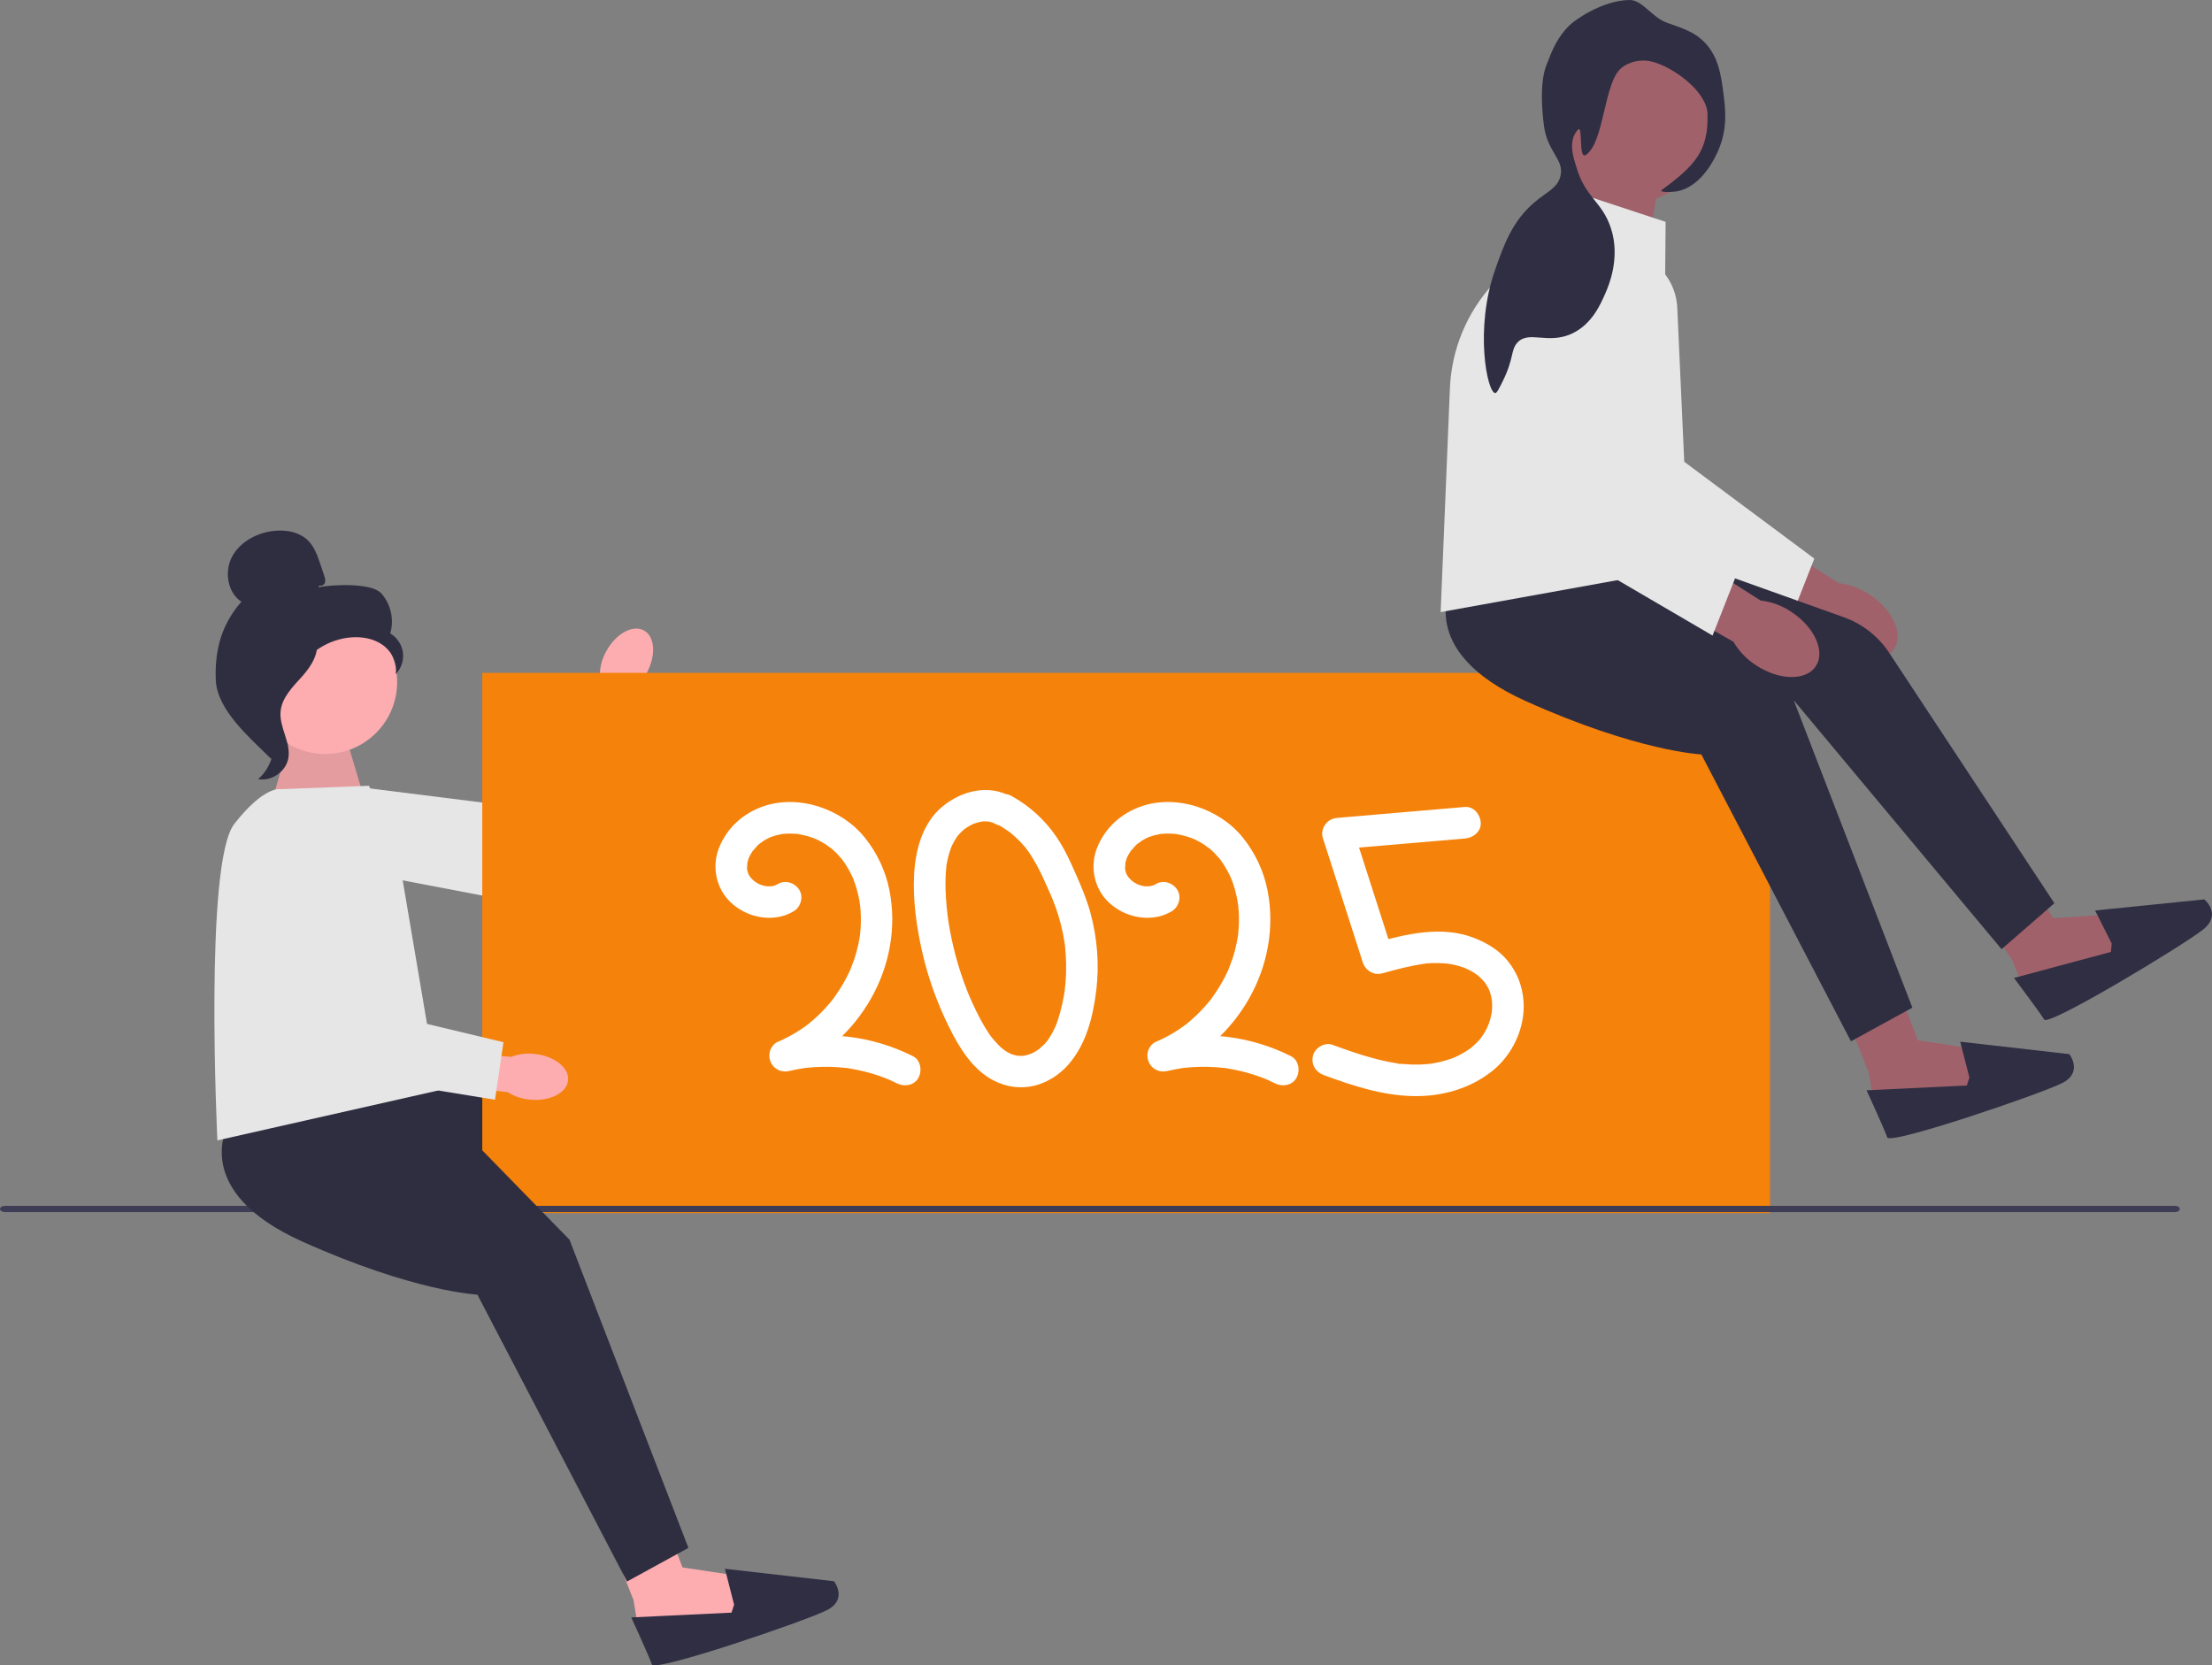 <svg xmlns="http://www.w3.org/2000/svg" width="841.387" height="633.525" viewBox="0 0 841.387 633.525" xmlns:xlink="http://www.w3.org/1999/xlink" role="img" artist="Katerina Limpitsouni" source="https://undraw.co/"><rect x="0" y="0" width="841.387" height="633.525" fill="#808080" stroke="none"/><polygon points="333.049 444.238 355.055 446.23 382.385 460.11 386.892 444.013 390.829 423.634 382.628 413.976 368.463 423.634 338.844 420.415 333.049 444.238" fill="#fdadb0" stroke-width="0"/><polygon points="152.404 413.343 135.489 462.795 257.182 428.025 335.736 449.917 347.326 424.806 260.402 388.105 193.061 415.464 152.404 413.343" fill="#2f2e41" stroke-width="0"/><path d="m384.855,422.762l2.576,1.932-15.991,30.266s10.802,6.302,14.021,6.302,14.203-62.323,12.916-71.527c-1.288-9.204-9.658-6.249-9.658-6.249l-18.069,38.171,14.205,1.106 0-0h-0Z" fill="#2f2e41" stroke-width="0"/><path id="uuid-1b18f281-de0d-4de5-a01b-8589a33a6e3c-1395" d="m228.182,256.257l-15.112,28.14,11.03,6.309,15.882-27.933c2.496-1.719,4.543-4.011,5.972-6.684,3.667-6.641,3.214-13.913-1.011-16.245s-10.621,1.158-14.285,7.797c-1.501,2.634-2.35,5.588-2.475,8.617l-0-0Z" fill="#fdadb0" stroke-width="0"/><polygon points="116.773 327.967 193.459 342.59 240.766 268.304 221.92 256.71 185.535 305.554 116.382 296.888 116.773 327.967" fill="#e6e6e6" stroke-width="0"/><rect x="183.444" y="255.97" width="489.833" height="205.51" fill="#f5820a" stroke-width="0"/><polygon points="102.408 308.683 110.779 279.064 131.383 279.708 138.466 303.532 102.408 308.683" fill="#fdadb0" stroke-width="0"/><polygon points="102.408 308.683 110.779 279.064 131.383 279.708 138.466 303.532 102.408 308.683" isolation="isolate" opacity=".1" stroke-width="0"/><circle cx="123.699" cy="259.476" r="27.363" fill="#fdadb0" stroke-width="0"/><path d="m121.515,222.689l-.414.71c5.353-1.064,20.225-1.752,23.891,2.29s5.019,10.051,3.44,15.274c2.598,1.518,4.433,4.276,4.829,7.258s-.655,6.124-2.766,8.268c.815-4.23-1.461-8.679-4.976-11.169-3.515-2.49-8.045-3.222-12.334-2.818-7.786.734-15.143,5.158-19.441,11.691-3.564,5.416-5.451,12.489-11.125,15.625-1.173.648,1.907,3.141,1.118,4.224-1.251,1.717-.216-1.033,1.021.694s-.194,3.899.805,5.773c.999,1.875-.652,7.035-2.469,8.136-8.134-8.063-20.608-18.597-21.022-30.043-.414-11.446,2.21-21.064,9.74-29.695-5.283-3.513-6.528-11.37-3.604-17.001,2.924-5.631,9.128-9.036,15.417-9.879,4.897-.657,10.336.25,13.759,3.813,2.268,2.36,3.379,5.57,4.426,8.671.492,1.458.984,2.915,1.476,4.373.293.869.589,1.804.335,2.685-.254.881-1.314,1.58-2.106,1.118h0v0-0Z" fill="#2f2e41" stroke-width="0"/><path d="m120.684,242.661l-.496.343c1.636,5.071-1.704,10.336-5.259,14.305-3.556,3.968-7.738,8.053-8.209,13.36-.535,6.024,3.983,11.776,2.957,17.737-.881,5.12-6.399,8.947-11.503,7.978,5.165-4.41,7.28-12.067,5.11-18.502-1.328-3.937-4.105-7.501-4.169-11.655-.063-4.109,2.547-7.719,5.038-10.988,4.322-5.671,9.441-11.812,16.53-12.577h0l0-0v-0Z" fill="#2f2e41" stroke-width="0"/><path d="m827.271,458.726H1.881c-1.043,0-1.881.53-1.881,1.19s.838,1.19,1.881,1.19h825.39c1.043,0,1.881-.53,1.881-1.19s-.838-1.19-1.881-1.19Z" fill="#3f3d56" stroke-width="0"/><polygon points="627.402 91.271 631.276 67.063 605.131 56.411 601.257 93.208 627.402 91.271" fill="#a0616a" stroke-width="0"/><path id="uuid-21077125-a9ce-4d78-89d9-fa9488c9c891-1396" d="m697.811,246.556c8.843,5.784,18.996,5.909,22.676.281s-.506-14.878-9.353-20.663c-3.502-2.359-7.519-3.845-11.713-4.334l-37.779-24.033-10.9,17.969,38.401,21.785c2.13,3.648,5.103,6.733,8.67,8.996h-0Z" fill="#a0616a" stroke-width="0"/><path d="m613.299,95.39h-0c-13.849,1.137-23.485,14.269-20.414,27.821l15.763,69.574,72.547,42.412,8.929-22.694-49.481-36.832-2.649-58.542c-.585-12.934-11.79-22.799-24.695-21.739Z" fill="#e6e6e6" stroke-width="0"/><polygon points="750.122 342.419 765.485 365.399 768.345 372.598 776.768 377.925 808.722 363.092 801.8 347.933 781.055 349.302 772.53 336.223 750.122 342.419" fill="#a0616a" stroke-width="0"/><path d="m803.25,358.958l-.319,3.168-36.859,9.911s9.842,13.098,11.488,15.823,53.428-28.544,60.561-34.34.352-11.37.352-11.37l-41.55,4.217,6.326,12.591h0l-0.0 0Z" fill="#2f2e43" stroke-width="0"/><path d="m580.161,214.138l-4.092,9.673s-8.929,27.531,36.832,37.204c45.761,9.673,69.571,5.581,69.571,5.581l78.872,94.498,20.09-17.486-62.838-95.27c-4.129-6.26-10.18-11.008-17.242-13.53l-94.658-33.801-26.535,13.131h-0v-0Z" fill="#2f2e41" stroke-width="0"/><polygon points="700.734 382.441 710.844 408.169 712.103 415.812 719.197 422.812 753.579 415.133 750.047 398.846 729.488 395.761 723.947 381.166 700.734 382.441" fill="#a0616a" stroke-width="0"/><path d="m749.114,409.927l-.987,3.027-38.124,1.825s6.823,14.895,7.85,17.909,58.285-16.497,66.49-20.639,2.768-11.034,2.768-11.034l-41.494-4.738,3.496,13.65h0Z" fill="#2f2e43" stroke-width="0"/><path d="m558.37,213.932l-6.061,8.578s-14.593,24.994,28.053,44.201c42.646,19.207,66.782,20.285,66.782,20.285l56.912,109.14,23.356-12.801-45.241-117.256-44.1-40.467-79.702-11.68 0.0 0v0Z" fill="#2f2e41" stroke-width="0"/><polygon points="230.853 582.964 240.963 608.691 242.223 616.334 249.317 623.335 283.699 615.655 280.167 599.368 259.607 596.284 254.067 581.688 230.853 582.964" fill="#fdadb0" stroke-width="0"/><path d="m279.234,610.449l-.987,3.027-38.124,1.825s6.823,14.895,7.85,17.909,58.285-16.497,66.49-20.639c8.205-4.141,2.769-11.034,2.769-11.034l-41.494-4.738,3.496,13.65h0-0Z" fill="#2f2e43" stroke-width="0"/><path d="m92.812,419.442l-6.061,8.578s-14.593,24.994,28.053,44.201c42.646,19.207,66.782,20.285,66.782,20.285l56.912,109.14,23.356-12.801-45.241-117.256-57.459-58.858-66.343,6.71-0.0 0v0Z" fill="#2f2e41" stroke-width="0"/><path d="m633.556,84.405l-33.855-11.161-31.895,34.909c-9.917,10.854-15.687,24.858-16.295,39.548l-3.523,85.148,84.453-15.254s1.116-133.19,1.116-133.189Z" fill="#e6e6e6" stroke-width="0"/><path id="uuid-3e7f3ef6-3c11-46f0-85a3-6c3f88fcc01a-1397" d="m668.03,253.135c8.843,5.784,18.996,5.909,22.676.281s-.506-14.878-9.353-20.663c-3.502-2.359-7.519-3.845-11.713-4.334l-37.779-24.033-10.9,17.969,38.401,21.785c2.13,3.648,5.103,6.733,8.67,8.996l-0.0 0Z" fill="#a0616a" stroke-width="0"/><path d="m583.518,101.97h-0c-13.849,1.137-23.485,14.269-20.414,27.821l15.763,69.574,72.547,42.412,8.929-22.694-49.481-36.832-2.649-58.542c-.585-12.934-11.79-22.799-24.695-21.739l0.0 0v-0Z" fill="#e6e6e6" stroke-width="0"/><circle cx="619.843" cy="47.383" r="29.902" fill="#a0616a" stroke-width="0"/><path d="m634.069,8.643c6.586,2.315,10.355,3.64,13.808,6.965,5.831,5.618,6.794,13.126,7.688,20.101.7,5.457,1.604,12.513-1.592,20.574-1.091,2.751-6.381,15.008-16.506,16.557-1.989.304-6.657.384-5.312-.609,12.454-9.194,17.769-14.745,17.333-28.915-.271-8.805-13.725-18.311-21.713-20.02-3.365-.72-7.846-.062-11.058,2.575-6.714,5.512-6.428,28.306-13.508,33.07-2.912,1.96-.972-11.834-3.023-9.597-4.048,4.414-1.451,11.173-.724,13.747,3.45,12.21,9.956,13.405,13.326,23.831,3.639,11.257-.941,21.855-2.027,24.368-1.889,4.372-5.131,11.875-12.538,15.475-9.402,4.569-16.813-1.381-21.184,3.72-2.444,2.851-1.122,5.871-5.535,14.74-1.441,2.895-2.161,4.343-2.799,4.292-3.018-.243-7.904-24.399-.001-46.895,3.316-9.441,6.565-18.691,15.274-25.924,4.604-3.824,8.466-5.2,9.565-9.665,1.57-6.38-4.95-9.103-6.257-19.168-.894-6.884-1.521-16.73.91-23.04,2.295-5.959,4.288-11.132,9.503-15.823,1.253-1.127,11.364-8.784,22.085-9,4.936-.099,8.562,6.63,14.285,8.642h0s-0.0 0-0.0 0Z" fill="#2f2e43" stroke-width="0"/><path d="m327.288,332.998c.015.007.029.014.045.021-.011-.006-.022-.011-.033-.017-.004-.002-.008-.003-.012-.005Z" fill="#fff" stroke-width="0"/><path d="m304.865,350.958c-.16-.024-.309.038-.401.111.141-.041.268-.072.362-.087.013-.008.026-.016.039-.024Z" fill="#fff" stroke-width="0"/><path d="m467.398,332.998c.015.007.029.014.044.021-.011-.006-.022-.011-.032-.016-.004-.002-.008-.003-.012-.005Z" fill="#fff" stroke-width="0"/><path d="m444.976,350.958c-.16-.024-.309.038-.401.111.141-.041.268-.072.362-.087.013-.008.026-.016.039-.024Z" fill="#fff" stroke-width="0"/><path d="m530.287,399.039c.011-.002.022-.005.033-.007-.231-.04-.402-.029-.498-.001.167-.013.321-.01.465.008Z" fill="#fff" stroke-width="0"/><path d="m535.516,357.594c-.253.088-.367.13-.39.141.126-.047.253-.092.38-.137.003-.001.007-.003.01-.005Z" fill="#fff" stroke-width="0"/><path d="m535.476,337.507c-.036-.012-.072-.025-.108-.037.452.322.495.241.303.127-.068-.026-.121-.057-.185-.086-.003-.001-.006-.003-.009-.004Z" fill="#fff" stroke-width="0"/><path d="m106.837,300.215s-6.117-1.61-17.707,13.2c-11.59,14.809-6.439,120.405-6.439,120.405l84.026-18.994-16.018-94.553-10.381-21.345-33.482,1.288h0s0,0,0,0Z" fill="#e6e6e6" stroke-width="0"/><path id="uuid-6a6f90e8-11fb-4fd4-acf7-524898dc7c05-1398" d="m194.393,402.051l-31.819-2.786-1.446,12.624,31.933,3.574c2.564,1.615,5.478,2.592,8.498,2.851,7.549.75,14.052-2.536,14.529-7.338s-5.254-9.302-12.8-10.051c-3.012-.341-6.062.045-8.895,1.125Z" fill="#fdadb0" stroke-width="0"/><polygon points="84.548 327.966 101.364 404.202 188.287 418.367 191.507 396.475 132.27 382.31 112.953 315.346 84.548 327.966" fill="#e6e6e6" stroke-width="0"/><path d="m295.806,336.332c-.264.153-.536.288-.802.436-1.009.561,1.42-.485.327-.13-.571.185-1.133.37-1.722.492-.581.12-1.321-.025.417-.028-.295 0-.598.055-.894.068-.602.025-1.197-.012-1.798-.042-1.173-.059,1.552.294.4.059-.297-.06-.594-.111-.889-.18-.591-.138-1.174-.312-1.744-.518-.188-.068-.378-.161-.568-.218,1.665.501.793.338.325.105-.634-.316-1.247-.675-1.833-1.074-.458-.312-.903-.951.242.217-.207-.211-.467-.388-.687-.589-.37-.337-.722-.694-1.054-1.069-.38-.429-.603-1.118.186.285-.143-.255-.349-.49-.506-.738-.16-.252-.311-.509-.453-.772-.094-.175-.184-.353-.27-.532-.256-.562-.173-.359.249.609-.107-.482-.333-.953-.451-1.438-.071-.293-.079-.691-.191-.965l.119.857c-.025-.245-.043-.491-.054-.738-.031-.682.2-1.549.076-2.201l-.113.869c.04-.241.085-.482.137-.721.078-.359.168-.716.27-1.07.103-.356.235-.7.345-1.053.393-1.254-.634,1.236-.035.061.342-.67.674-1.335,1.073-1.975.2-.321.421-.626.626-.943.591-.91-.173.32-.257.305.161.029,1.571-1.765,1.783-1.973.272-.265.552-.524.838-.774l.288-.248c.495-.403.387-.327-.325.228.232.052,1.455-1.006,1.717-1.165.566-.344,1.147-.662,1.74-.955.299-.147.702-.261.972-.452-.888.369-1.037.435-.445.199.221-.085.444-.167.667-.245,1.227-.43,2.489-.76,3.768-.993.487-.089,1.561-.047-.192-.001.35-.009.711-.082,1.06-.112.829-.071,1.661-.104,2.492-.099.596.003,1.193.025,1.788.065.358.024.715.064,1.073.092,1.314.101-1.469-.253-.168-.031,1.429.244,2.839.537,4.229.954.696.208,1.384.441,2.064.696.331.124.674.309,1.014.401-1.555-.417-.546-.225-.103-.017,1.317.618,2.592,1.325,3.812,2.117.558.362,1.175,1.005,1.784,1.249l-.641-.495c.189.15.377.302.563.457.185.155.369.311.551.47,1.222,1.069,2.352,2.242,3.395,3.485.05.06.742.88.726.895.003-.002-.848-1.132-.131-.141.412.569.807,1.15,1.185,1.743.859,1.347,1.629,2.751,2.311,4.195.137.29.265.583.4.873.575,1.24-.49-1.295-.008-.015.272.722.551,1.44.797,2.172.494,1.468.908,2.963,1.245,4.475.17.759.32,1.522.451,2.288.046.269.035.932.183,1.154l-.108-.823c.034.258.065.516.094.774.177,1.55.279,3.108.31,4.668.028,1.427-.004,2.856-.096,4.28-.05.774-.117,1.547-.202,2.318-.047.426-.333,1.643.033-.14-.098.476-.141.969-.221,1.449-.461,2.768-1.141,5.498-2.02,8.163-.459,1.389-1.084,2.726-1.536,4.113.532-1.63.193-.469.023-.09-.15.334-.303.667-.459.998-.312.663-.637,1.319-.974,1.97-1.522,2.939-3.309,5.699-5.264,8.366-.781,1.064.868-1.083.042-.053-.229.286-.458.573-.69.856-.543.661-1.101,1.31-1.672,1.946-1.06,1.182-2.168,2.321-3.32,3.414-1.242,1.177-2.543,2.28-3.871,3.359-.982.797.878-.653.202-.154-.344.253-.683.512-1.03.762-.692.5-1.396.984-2.11,1.451-2.76,1.807-5.677,3.354-8.714,4.64-1.229.52-2.472,2.332-2.757,3.586-.306,1.342-.235,2.633.302,3.907,1.178,2.791,4.135,4.174,7.078,3.474,1.833-.436,3.676-.769,5.533-1.082.674-.097.572-.086-.306.033.287-.037.574-.073.861-.107.431-.05.862-.097,1.294-.139.863-.084,1.729-.151,2.595-.201,3.826-.221,7.671-.113,11.479.318.426.048,1.988.013.342.033.416-.005.879.13,1.287.196.928.151,1.853.32,2.774.509,1.842.378,3.667.832,5.471,1.363,1.803.531,3.584,1.137,5.335,1.82.468.182.956.348,1.408.567l-.635-.266c.265.115.53.231.794.349.924.414,1.836.853,2.741,1.307,2.802,1.406,6.63.837,8.209-2.153,1.439-2.723.842-6.706-2.153-8.209-15.5-7.778-33.332-9.926-50.22-5.911l4.623,10.966c12.432-5.262,22.93-15.116,29.594-26.799,7.119-12.478,9.903-27.176,7.109-41.32-1.454-7.362-4.679-14.196-9.363-20.039-4.485-5.595-10.738-9.621-17.529-11.828-6.641-2.159-14.306-2.424-20.954-.147-7.771,2.661-13.942,8.187-16.992,15.855-2.808,7.06-1.148,15.408,4.375,20.665,5.059,4.815,12.375,7.019,19.215,5.427,1.663-.387,3.299-1.091,4.773-1.944,2.717-1.573,3.904-5.493,2.153-8.209-1.767-2.741-5.302-3.836-8.209-2.153h0Z" fill="#fff" stroke-width="0"/><path d="m439.61,336.332c-.264.153-.536.288-.802.436-1.009.561,1.42-.485.327-.13-.571.185-1.133.37-1.722.492-.581.12-1.321-.025.417-.028-.295 0-.598.055-.894.068-.602.025-1.197-.012-1.798-.042-1.173-.059,1.552.294.4.059-.297-.06-.594-.111-.889-.18-.591-.138-1.174-.312-1.744-.518-.188-.068-.378-.161-.568-.218,1.665.501.793.338.325.105-.634-.316-1.247-.675-1.833-1.074-.458-.312-.903-.951.242.217-.207-.211-.467-.388-.687-.589-.37-.337-.722-.694-1.054-1.069-.38-.429-.603-1.118.186.285-.143-.255-.349-.49-.506-.738-.16-.252-.311-.509-.453-.772-.094-.175-.184-.353-.27-.532-.256-.562-.173-.359.249.609-.107-.482-.333-.953-.451-1.438-.071-.293-.079-.691-.191-.965l.119.857c-.025-.245-.043-.491-.054-.738-.031-.682.2-1.549.076-2.201l-.113.869c.04-.241.085-.482.137-.721.078-.359.168-.716.27-1.07.103-.356.235-.7.345-1.053.393-1.254-.634,1.236-.035.061.342-.67.674-1.335,1.073-1.975.2-.321.421-.626.626-.943.591-.91-.173.32-.257.305.161.029,1.571-1.765,1.783-1.973.272-.265.552-.524.838-.774l.288-.248c.495-.403.387-.327-.325.228.232.052,1.455-1.006,1.717-1.165.566-.344,1.147-.662,1.74-.955.299-.147.702-.261.972-.452-.888.369-1.037.435-.445.199.221-.085.444-.167.667-.245,1.227-.43,2.489-.76,3.768-.993.487-.089,1.561-.047-.192-.001.35-.009.711-.082,1.06-.112.829-.071,1.661-.104,2.492-.099.596.003,1.193.025,1.788.065.358.024.715.064,1.073.092,1.314.101-1.469-.253-.168-.031,1.429.244,2.839.537,4.229.954.696.208,1.384.441,2.064.696.331.124.674.309,1.014.401-1.555-.417-.546-.225-.103-.017,1.317.618,2.592,1.325,3.812,2.117.558.362,1.175,1.005,1.784,1.249l-.641-.495c.189.15.377.302.563.457.185.155.369.311.551.47,1.222,1.069,2.352,2.242,3.395,3.485.05.06.742.88.726.895.003-.002-.848-1.132-.131-.141.412.569.807,1.15,1.185,1.743.859,1.347,1.629,2.751,2.311,4.195.137.29.265.583.4.873.575,1.24-.49-1.295-.008-.015.272.722.551,1.44.797,2.172.494,1.468.908,2.963,1.245,4.475.17.759.32,1.522.451,2.288.046.269.035.932.183,1.154l-.108-.823c.034.258.065.516.094.774.177,1.55.279,3.108.31,4.668.028,1.427-.004,2.856-.096,4.28-.05.774-.117,1.547-.202,2.318-.047.426-.333,1.643.033-.14-.098.476-.141.969-.221,1.449-.461,2.768-1.141,5.498-2.02,8.163-.459,1.389-1.084,2.726-1.536,4.113.532-1.63.193-.469.023-.09-.15.334-.303.667-.459.998-.312.663-.637,1.319-.974,1.97-1.522,2.939-3.309,5.699-5.264,8.366-.781,1.064.868-1.083.042-.053-.229.286-.458.573-.69.856-.543.661-1.101,1.31-1.672,1.946-1.06,1.182-2.168,2.321-3.32,3.414-1.242,1.177-2.543,2.28-3.871,3.359-.982.797.878-.653.202-.154-.344.253-.683.512-1.03.762-.692.5-1.396.984-2.11,1.451-2.76,1.807-5.677,3.354-8.714,4.64-1.229.52-2.472,2.332-2.757,3.586-.306,1.342-.235,2.633.302,3.907,1.178,2.791,4.135,4.174,7.078,3.474,1.833-.436,3.676-.769,5.533-1.082.674-.097.572-.086-.306.033.287-.037.574-.073.861-.107.431-.05.862-.097,1.294-.139.863-.084,1.729-.151,2.595-.201,3.826-.221,7.671-.113,11.479.318.426.048,1.988.013.342.033.416-.005.879.13,1.287.196.928.151,1.853.32,2.774.509,1.842.378,3.667.832,5.471,1.363,1.803.531,3.584,1.137,5.335,1.82.468.182.956.348,1.408.567l-.635-.266c.265.115.53.231.794.349.924.414,1.836.853,2.741,1.307,2.802,1.406,6.63.837,8.209-2.153,1.439-2.723.842-6.706-2.153-8.209-15.5-7.778-33.332-9.926-50.22-5.911l4.623,10.966c12.432-5.262,22.93-15.116,29.594-26.799,7.119-12.478,9.903-27.176,7.109-41.32-1.454-7.362-4.679-14.196-9.363-20.039-4.485-5.595-10.738-9.621-17.529-11.828-6.641-2.159-14.306-2.424-20.954-.147-7.771,2.661-13.942,8.187-16.992,15.855-2.808,7.06-1.148,15.408,4.375,20.665,5.059,4.815,12.375,7.019,19.215,5.427,1.663-.387,3.299-1.091,4.773-1.944,2.717-1.573,3.904-5.493,2.153-8.209-1.767-2.741-5.302-3.836-8.209-2.153h0Z" fill="#fff" stroke-width="0"/><path d="m384.606,303.045c-8.704-4.821-18.879-2.228-26.204,3.844-7.554,6.261-10.236,16.563-10.707,25.965-.489,9.786.946,19.881,3.112,29.402,2.256,9.914,5.77,19.547,10.285,28.654,3.863,7.793,9.003,16.196,17.055,20.233,4.792,2.403,10.053,3.139,15.293,1.879,4.799-1.154,9.382-4.068,12.667-7.723,7.024-7.813,9.646-18.4,10.889-28.571,1.202-9.827.36-20.005-2.239-29.552-1.318-4.842-3.261-9.427-5.261-14.019-1.466-3.367-2.966-6.728-4.712-9.961-3.712-6.878-8.689-12.671-15.031-17.241-1.6-1.153-3.275-2.193-4.992-3.162-2.734-1.543-6.68-.742-8.209,2.153-1.5,2.839-.767,6.562,2.153,8.209,1.615.911,3.193,1.886,4.707,2.958.375.266.736.567,1.12.82.053.035-1.041-.824-.541-.418.174.141.351.279.525.42.636.518,1.258,1.054,1.861,1.61,1.159,1.067,2.253,2.203,3.275,3.402.267.314.524.635.787.952.631.762-.894-1.222-.091-.118.454.623.905,1.247,1.334,1.887,1.786,2.669,3.292,5.513,4.677,8.406.757,1.583,1.479,3.183,2.186,4.789.375.852.746,1.705,1.116,2.559.178.411.355.822.533,1.233.1.232.188.498.309.717-.2-.361-.365-.891-.089-.204,1.656,4.127,2.964,8.375,3.854,12.734.222,1.088.419,2.181.591,3.278.034.219.067.439.101.659.172,1.104.003-.11-.032-.275.12.573.145,1.182.206,1.765.231,2.209.361,4.429.391,6.649.029,2.221-.042,4.443-.216,6.657-.087,1.108-.215,2.209-.337,3.313-.077.695.061-.475.068-.494-.088.231-.09.62-.129.879-.09.585-.187,1.169-.292,1.752-.386,2.151-.867,4.286-1.457,6.39-.283,1.008-.592,2.008-.934,2.998-.16.461-.326.921-.5,1.377-.084.219-.283.564-.307.778.036-.319.449-1.013.115-.281-.864,1.893-1.841,3.724-3.048,5.423-.137.193-.312.497-.491.669.102-.099.867-1.04.161-.239-.312.354-.615.711-.94,1.053-.678.713-1.575,1.291-2.209,2.027.731-.847.656-.476.254-.216-.224.145-.438.305-.662.45-.39.255-.789.495-1.196.723-.406.227-.826.424-1.239.636-.501.258-.635-.009.341-.135-.238.031-.513.194-.742.272-.497.17-1.002.318-1.513.441-.247.06-1.767.297-.747.183.967-.109-.48.026-.768.036-.527.019-1.055.009-1.581-.028-.186-.013-.529-.096-.729-.07.123-.016,1.502.273.524.046-.407-.094-.813-.176-1.216-.288-.399-.111-.786-.256-1.181-.379-.393-.123-.865-.498.45.209-.206-.111-.431-.195-.641-.298-.799-.391-1.568-.843-2.305-1.341-.149-.101-.294-.206-.442-.307-.823-.558.284.192.349.287-.239-.354-.787-.645-1.116-.938-1.409-1.255-2.551-2.694-3.801-4.094,1.146,1.283.042.032-.198-.303-.258-.361-.509-.725-.757-1.093-.528-.786-1.033-1.587-1.518-2.401-2.207-3.702-4.057-7.62-5.787-11.564-.441-1.005-.002.014.073.184-.122-.275-.233-.558-.347-.836-.2-.488-.398-.978-.592-1.469-.416-1.052-.818-2.109-1.204-3.172-.773-2.126-1.488-4.274-2.143-6.439-1.309-4.331-2.38-8.735-3.203-13.184-.206-1.112-.396-2.227-.571-3.345-.082-.522-.155-1.044-.235-1.566-.063-.412.061-.985.029.25.007-.289-.079-.611-.115-.898-.279-2.245-.495-4.498-.648-6.755-.283-4.187-.311-8.376.154-12.551.129-1.161-.077.314-.049.363-.046-.082.125-.793.129-.817.08-.474.169-.947.266-1.418.207-1.003.454-1.999.748-2.981.156-.521.325-1.038.508-1.55.079-.22.658-1.67.291-.801-.327.775-.048.117.022-.03.117-.245.229-.493.35-.736.241-.489.497-.97.768-1.443.273-.475.56-.943.864-1.399.133-.2.973-1.335.336-.51-.604.782.23-.254.413-.459.308-.346.628-.681.959-1.006.332-.325.675-.64,1.027-.942.132-.114.271-.221.402-.335.574-.501-1.013.731-.387.296.718-.499,1.43-.991,2.193-1.42.403-.227.814-.441,1.231-.641.156-.075.315-.142.471-.217.69-.332-1.201.457-.479.207.81-.281,1.607-.565,2.442-.765.43-.103.903-.137,1.324-.264.068-.02-1.418.148-.764.104.222-.015.443-.044.666-.058.834-.056,1.653-.017,2.485.033.978.058-.54-.05-.613-.084.158.074.494.091.649.125.378.082.752.182,1.121.296.159.049.315.11.474.156.906.259-.402-.165-.499-.235.346.25.834.402,1.213.612,2.746,1.521,6.672.757,8.209-2.153,1.49-2.821.78-6.585-2.153-8.209h0Z" fill="#fff" stroke-width="0"/><path d="m557.248,306.979c-16.103,1.377-32.206,2.754-48.309,4.131-1.949.167-3.496.791-4.712,2.365-1.122,1.452-1.655,3.421-1.074,5.231,5.07,15.795,10.141,31.589,15.211,47.384.991,3.088,4.139,5.08,7.381,4.191,2.647-.726,5.295-1.451,7.965-2.085,1.256-.298,2.516-.578,3.782-.827.632-.124,1.265-.242,1.899-.35.317-.054.634-.107.951-.156.243-.038,1.832-.365.311-.056,2.606-.53,5.511-.488,8.156-.361.5.024,1.0.059,1.499.104.25.023.5.051.75.077.625.064.389.329-.471-.068.403.186,1.05.169,1.493.255.558.108,1.113.231,1.665.368,1.04.258,2.068.567,3.076.93.237.085.47.177.706.264.662.246.052.309-.39-.175.281.308,1.142.524,1.525.719.885.451,1.745.95,2.571,1.5.17.113,1.543,1.126.745.503-.718-.561-.062-.039.113.108.283.237.559.481.83.732.726.674,1.373,1.406,2.017,2.156.507.59-.69-.981-.262-.329.137.208.287.407.425.614.298.448.577.907.835,1.379.227.414.426.84.633,1.264.435.892-.174-.362-.194-.461.043.209.171.451.244.658.347.992.616,2.012.806,3.046.037.202.049.49.116.692-.405-1.223-.127-1.076-.082-.549.04.469.081.936.099,1.406.041,1.063.01,2.128-.089,3.188-.022.234-.066.475-.077.709.005-.099.258-1.532.061-.534-.093.469-.17.94-.274,1.407-.236,1.054-.537,2.093-.898,3.111-.08.227-.168.451-.251.677-.172.468-.48.587.195-.43-.255.384-.402.895-.609,1.311-.455.917-.964,1.807-1.521,2.666-.287.442-.676.87-.924,1.333.052-.096.918-1.121.277-.361-.155.183-.304.37-.46.553-.687.802-1.427,1.556-2.205,2.27-.384.352-.777.694-1.178,1.026-1.143.943.873-.615-.326.253-.945.684-1.929,1.314-2.943,1.892-.903.514-1.83.986-2.776,1.417-1.364.621,1.031-.391-.367.158-.548.215-1.1.418-1.657.607-2.118.72-4.296,1.262-6.5,1.638-.261.044-.522.082-.783.127-1.049.178.284-.043.417-.05-.525.028-1.053.124-1.577.173-1.184.109-2.372.175-3.561.198-1.286.025-2.572-.003-3.856-.075-.698-.039-1.396-.091-2.093-.155-.587-.054-1.814.047-2.314-.256.094.057,1.414.216.212.021-.383-.062-.767-.119-1.149-.183-.689-.115-1.376-.24-2.062-.374-1.526-.299-3.042-.644-4.549-1.025-5.755-1.454-11.359-3.435-16.925-5.483-2.951-1.086-6.703,1.213-7.381,4.191-.773,3.393,1.032,6.218,4.191,7.381,10.923,4.02,22.197,7.721,33.951,7.958,10.8.218,21.583-2.774,30.08-9.556,7.745-6.182,12.587-16.526,11.884-26.483-.401-5.682-2.33-10.75-5.865-15.21-3.332-4.204-8.002-6.996-12.938-8.92-12.36-4.818-25.907-1.457-38.164,1.905,2.46,1.397,4.92,2.794,7.381,4.191-5.07-15.795-10.141-31.589-15.211-47.384l-5.786,7.595c16.103-1.377,32.206-2.754,48.309-4.131,3.119-.267,6.154-2.569,6-6-.135-3.022-2.651-6.286-6-6h0Z" fill="#fff" stroke-width="0"/></svg>